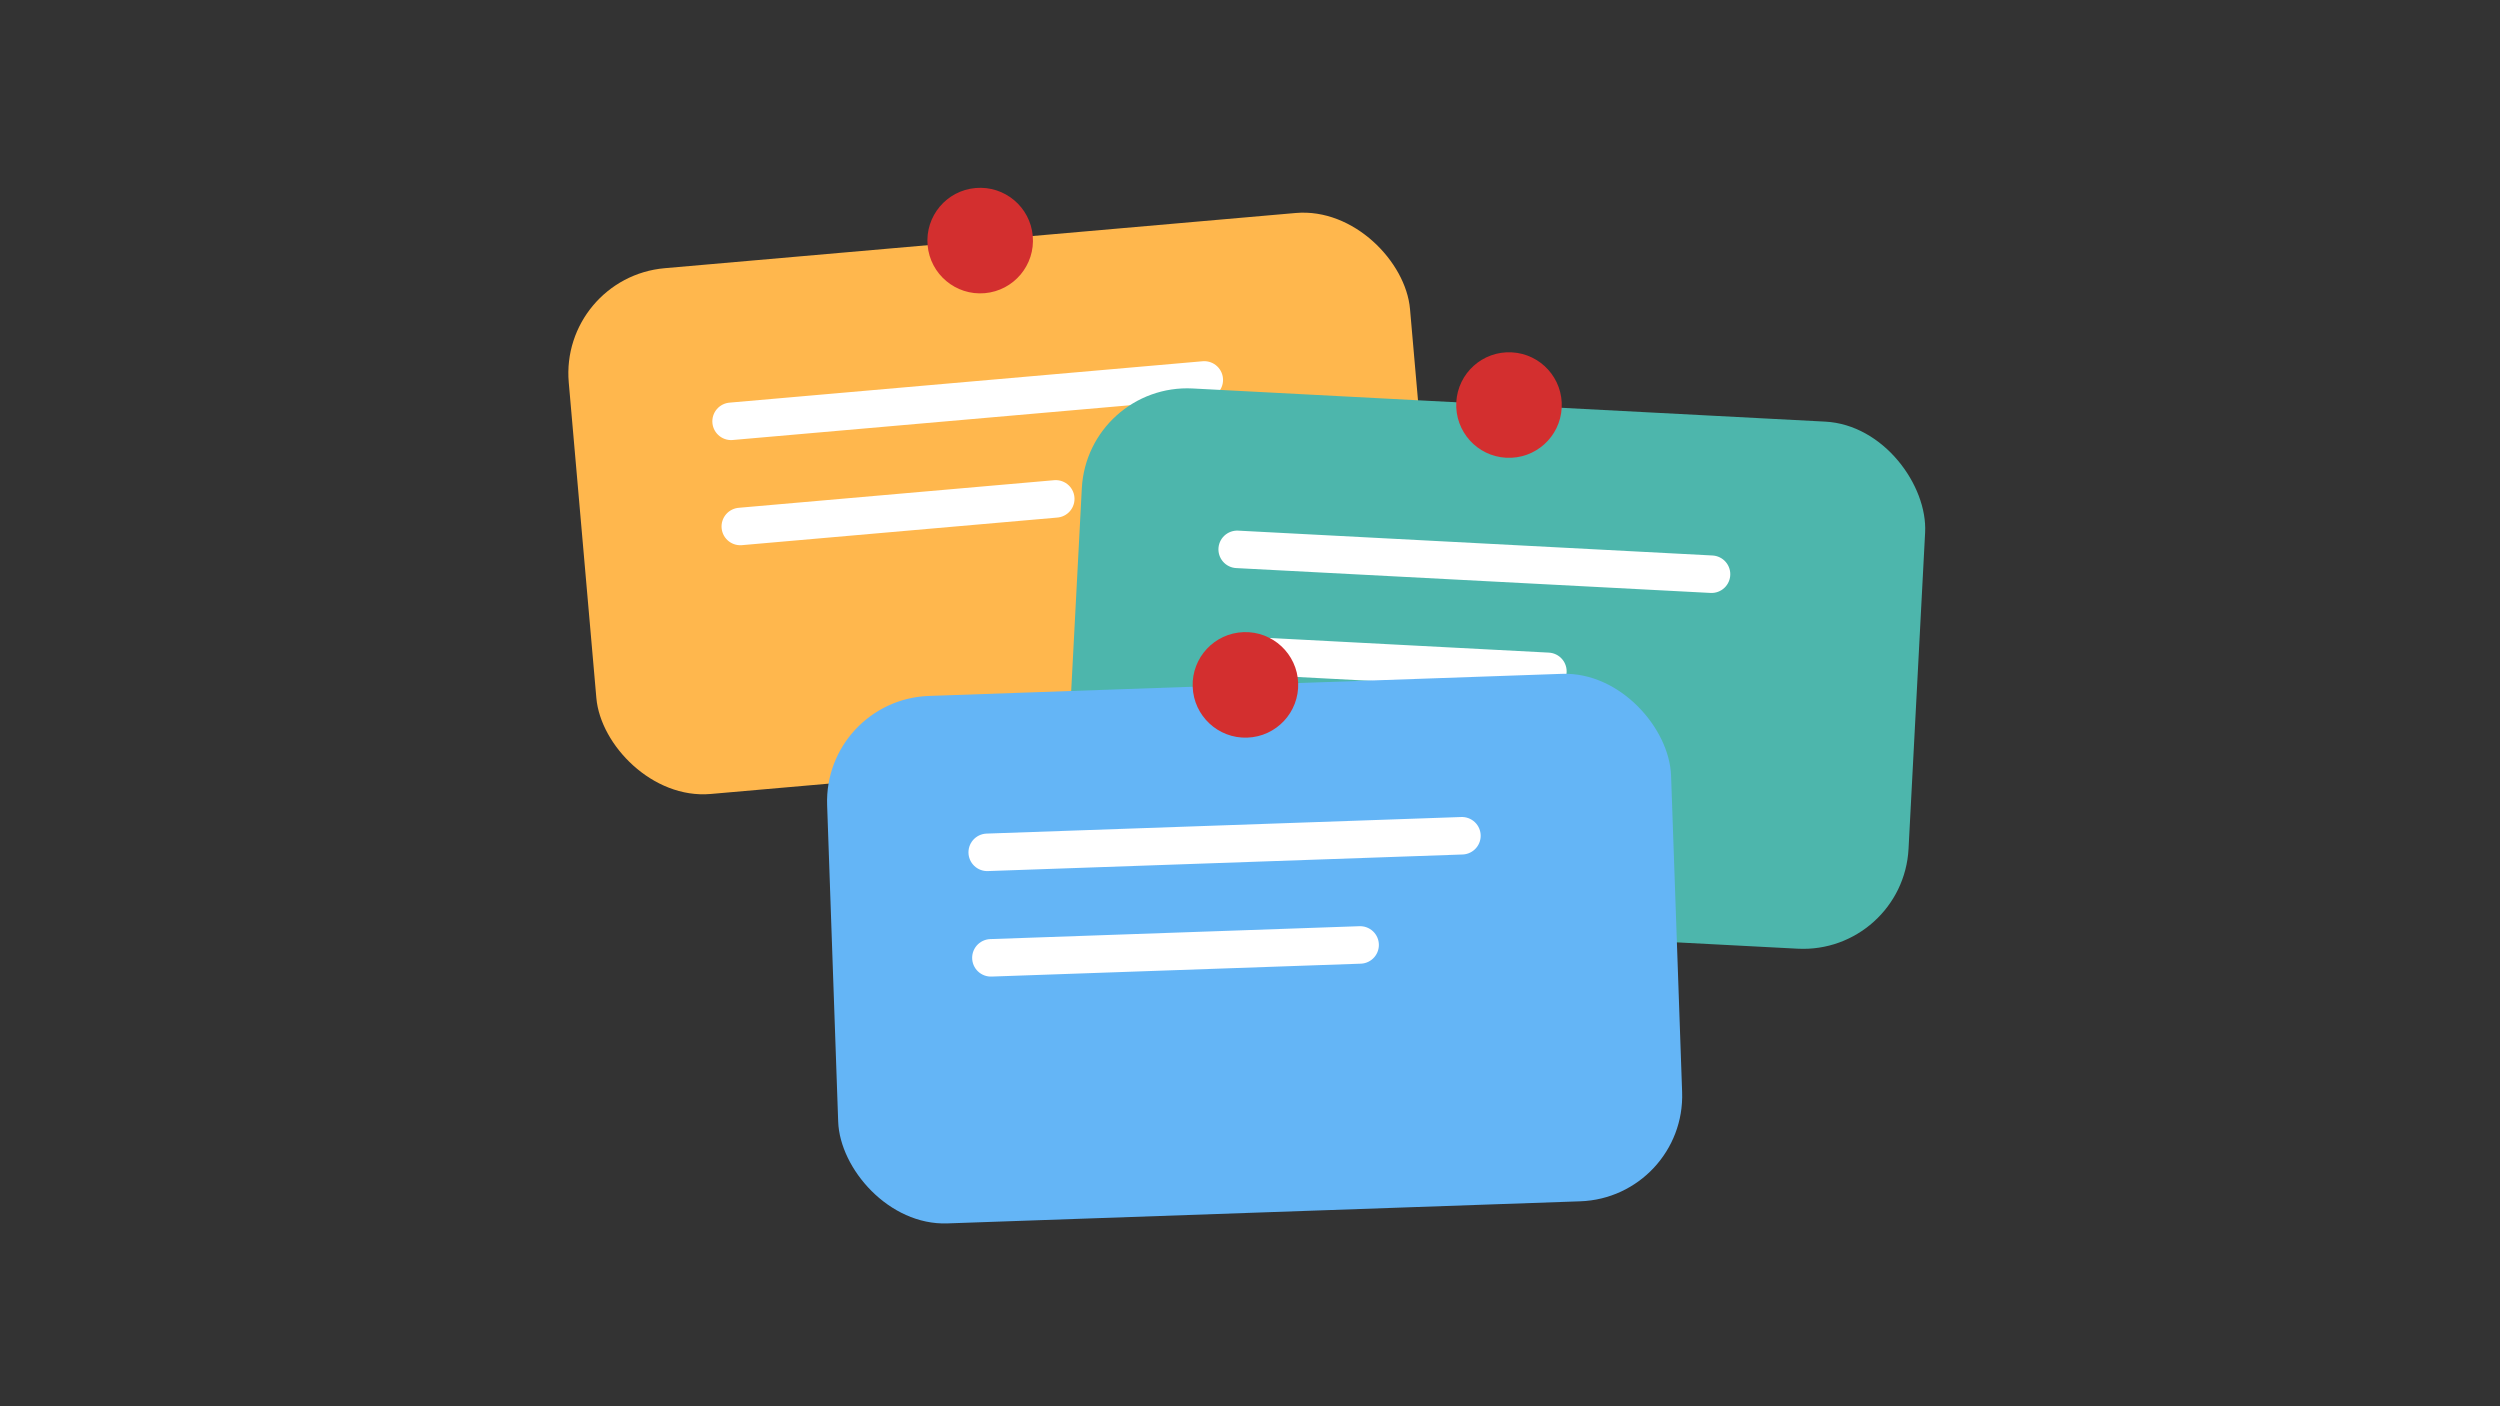 <svg xmlns="http://www.w3.org/2000/svg" xml:space="preserve" viewBox="0 0 400 225"><rect x="0" y="0" width="400" height="225" fill="#333333" stroke="none"/><path d="M0 0h400v225H0z" style="fill:none"/><rect width="135.113" height="84.446" x="85.32" y="52.017" fill="#ffb74d" rx="16.889" style="stroke-width:.237" transform="rotate(-5)"/><circle cx="152.877" cy="52.017" r="8.445" fill="#d32f2f" style="stroke-width:.237" transform="rotate(-5)"/><path stroke="#fff" stroke-linecap="round" stroke-width="2" d="m116.974 67.412 75.712-6.624" style="stroke-width:6;stroke-dasharray:none"/><path stroke="#fff" stroke-linecap="round" stroke-width="2" d="m118.446 84.237 50.475-4.416" style="font-variation-settings:normal;opacity:1;vector-effect:none;fill:#000;fill-opacity:1;stroke:#fff;stroke-width:6;stroke-linecap:round;stroke-linejoin:miter;stroke-miterlimit:4;stroke-dasharray:none;stroke-dashoffset:0;stroke-opacity:1;-inkscape-stroke:none;stop-color:#000;stop-opacity:1"/><rect width="135.113" height="84.446" x="176.943" y="52.083" fill="#4db6ac" rx="16.889" style="stroke-width:.237" transform="rotate(3)"/><circle cx="244.5" cy="52.083" r="8.445" fill="#d32f2f" style="stroke-width:.237" transform="rotate(3)"/><path stroke="#fff" stroke-linecap="round" stroke-width="2" d="m197.948 87.897 75.897 3.977M197.064 104.763l50.598 2.652" style="font-variation-settings:normal;opacity:1;vector-effect:none;fill:#000;fill-opacity:1;stroke:#fff;stroke-width:6;stroke-linecap:round;stroke-linejoin:miter;stroke-miterlimit:4;stroke-dasharray:none;stroke-dashoffset:0;stroke-opacity:1;-inkscape-stroke:none;stop-color:#000;stop-opacity:1"/><rect width="135.113" height="84.446" x="127.765" y="116.469" fill="#64b5f6" rx="16.889" style="stroke-width:.237" transform="rotate(-2)"/><circle cx="195.322" cy="116.469" r="8.445" fill="#d32f2f" style="stroke-width:.237" transform="rotate(-2)"/><path stroke="#fff" stroke-linecap="round" stroke-width="2" d="m157.954 136.374 75.955-2.653M158.544 153.253l59.076-2.063" style="font-variation-settings:normal;opacity:1;vector-effect:none;fill:#000;fill-opacity:1;stroke:#fff;stroke-width:6;stroke-linecap:round;stroke-linejoin:miter;stroke-miterlimit:4;stroke-dasharray:none;stroke-dashoffset:0;stroke-opacity:1;-inkscape-stroke:none;stop-color:#000;stop-opacity:1"/></svg>